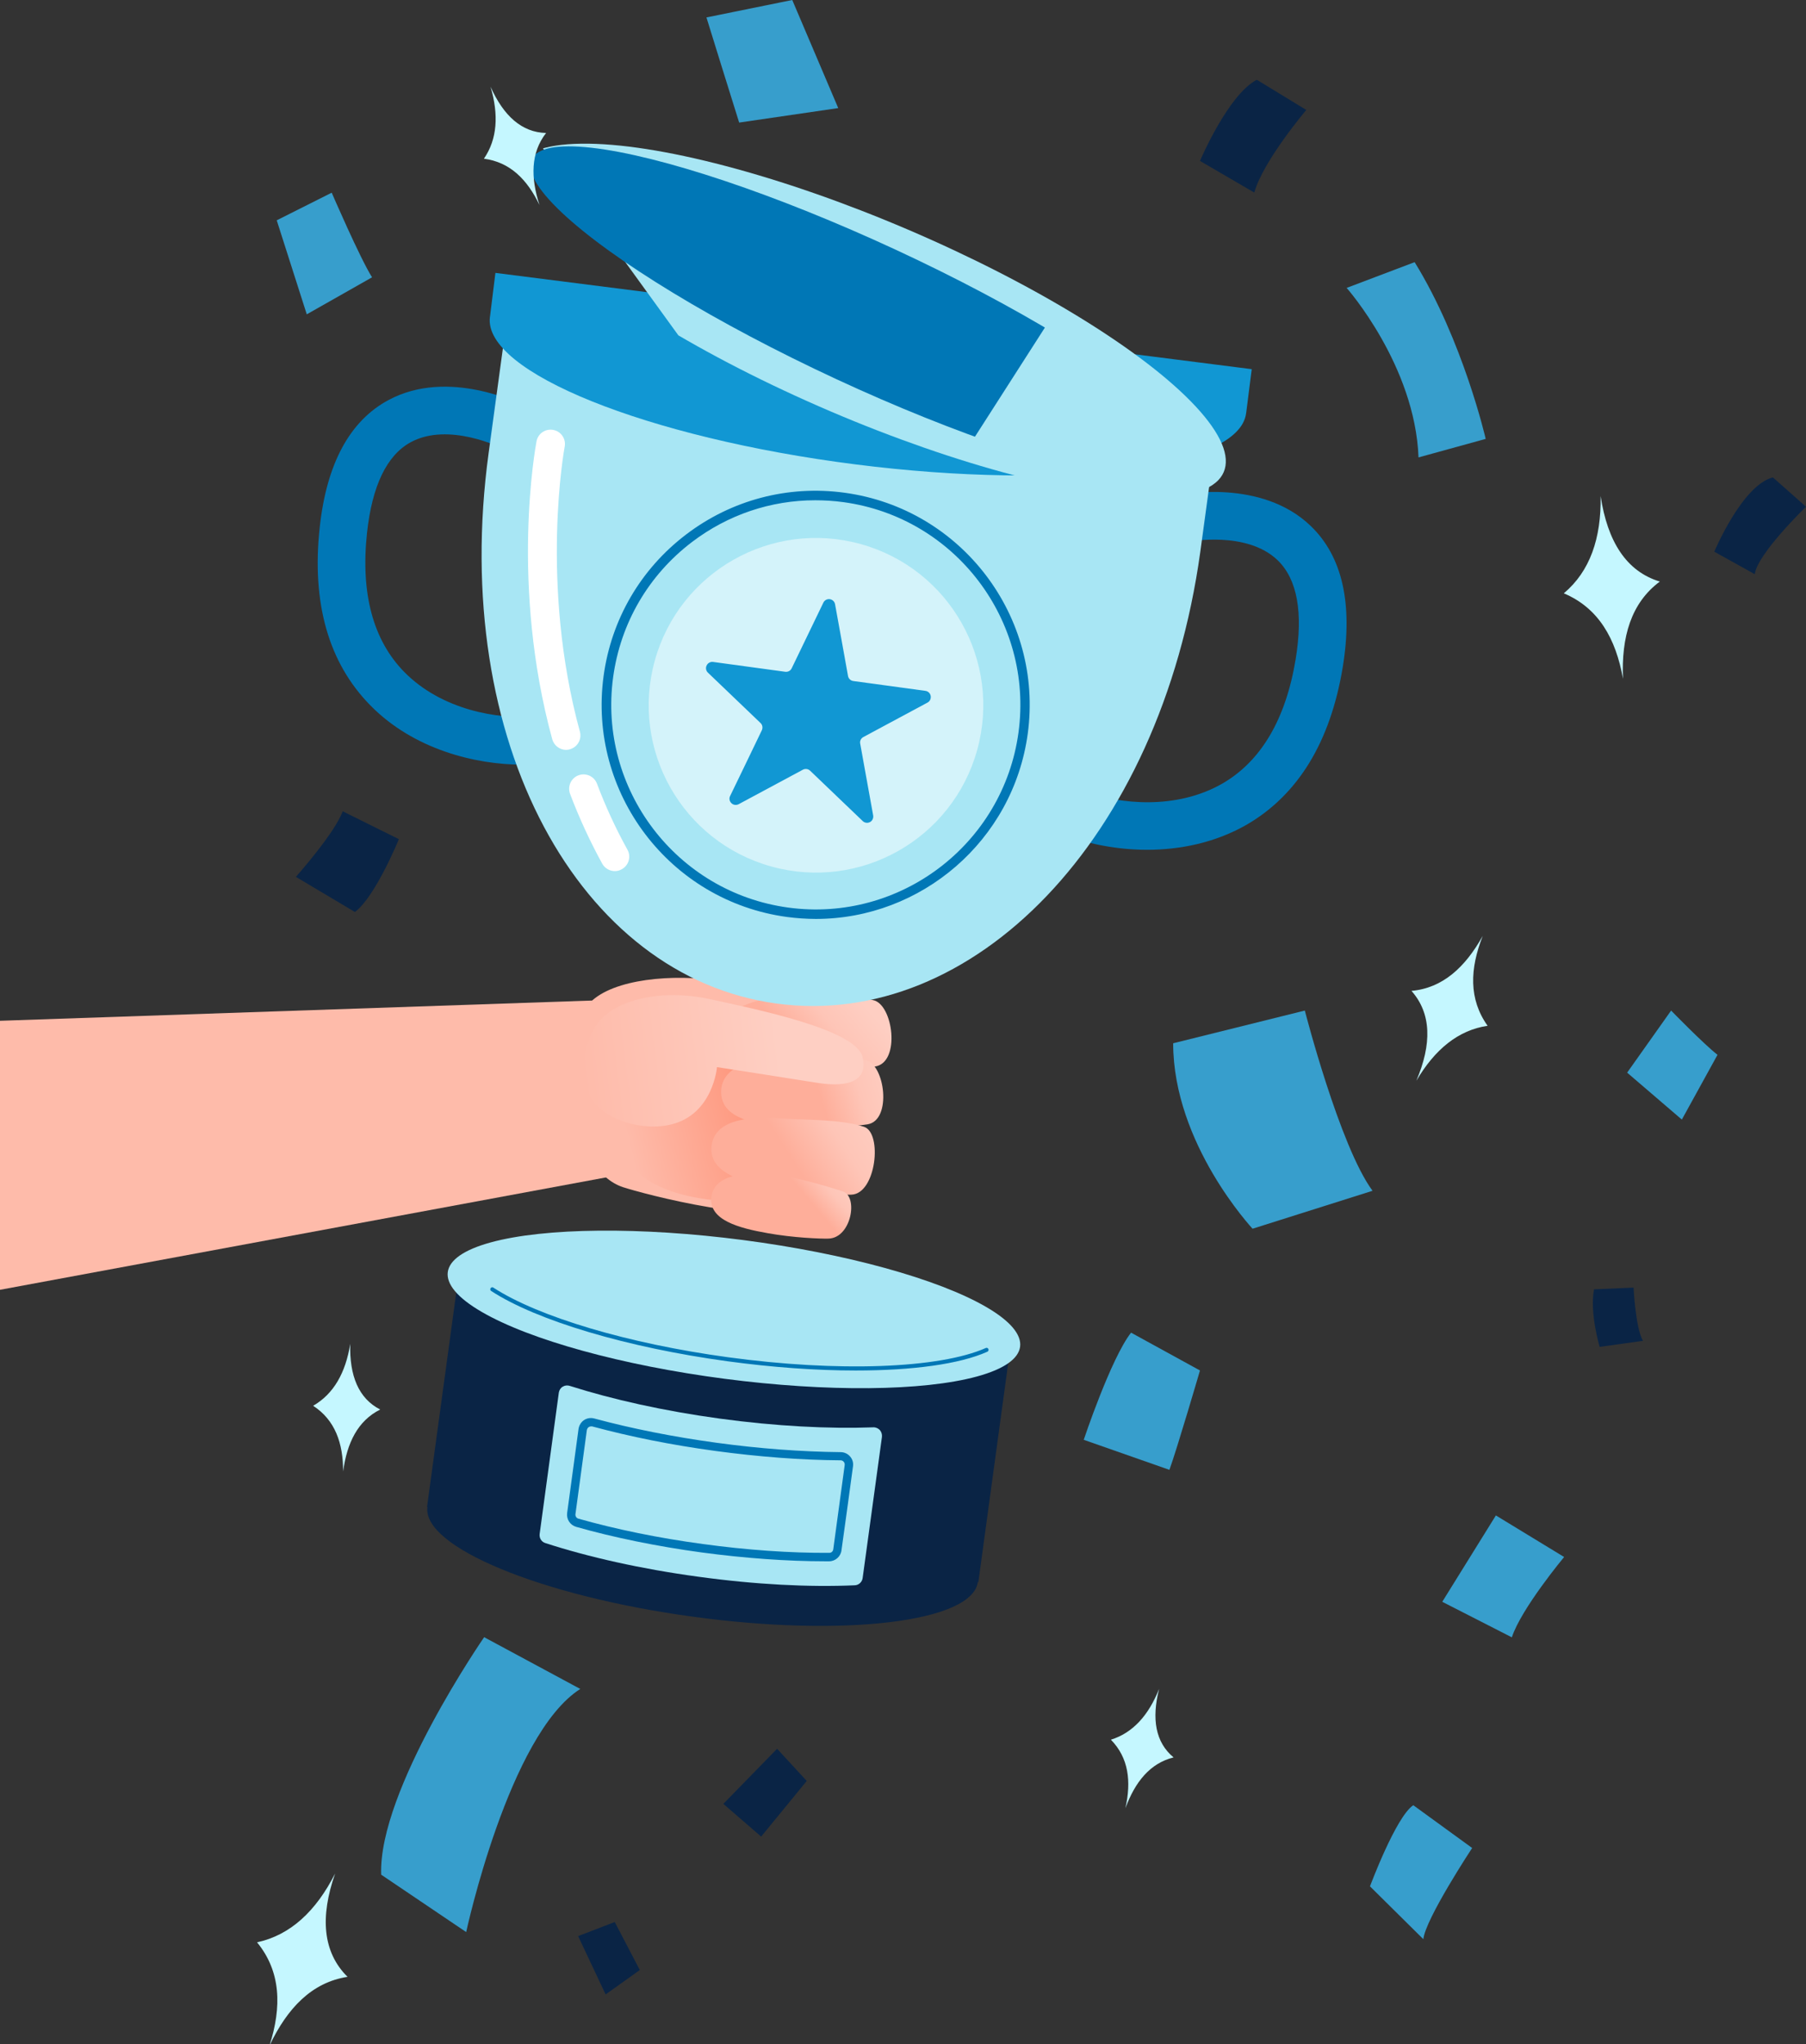 <?xml version="1.0" encoding="utf-8"?>
<!-- Generator: Adobe Illustrator 22.1.0, SVG Export Plug-In . SVG Version: 6.00 Build 0)  -->
<svg version="1.1" id="Layer_1" xmlns="http://www.w3.org/2000/svg" xmlns:xlink="http://www.w3.org/1999/xlink" x="0px" y="0px"
	 viewBox="0 0 1347 1524.5" style="enable-background:new 0 0 1347 1524.5;" xml:space="preserve">
<rect x="0" y="0" width="1347" height="1524.5" fill="#333333" stroke="none"/>
<style type="text/css">
	.st0{clip-path:url(#SVGID_2_);fill:#0A2445;}
	.st1{clip-path:url(#SVGID_4_);fill:#A8E6F4;}
	.st2{clip-path:url(#SVGID_6_);}
	.st3{fill:#0077B6;}
	.st4{clip-path:url(#SVGID_8_);}
	.st5{fill:#A8E6F4;}
	.st6{clip-path:url(#SVGID_10_);}
	.st7{clip-path:url(#SVGID_12_);}
	.st8{clip-path:url(#SVGID_14_);}
	.st9{fill:#FEBBAA;}
	.st10{fill:url(#SVGID_15_);}
	.st11{clip-path:url(#SVGID_17_);}
	.st12{clip-path:url(#SVGID_19_);}
	.st13{fill:url(#SVGID_20_);}
	.st14{fill:url(#SVGID_21_);}
	.st15{fill:url(#SVGID_22_);}
	.st16{fill:url(#SVGID_23_);}
	.st17{clip-path:url(#SVGID_25_);}
	.st18{fill:url(#SVGID_26_);}
	.st19{clip-path:url(#SVGID_28_);}
	.st20{clip-path:url(#SVGID_30_);}
	.st21{opacity:0.5;}
	.st22{fill:#FFFFFF;}
	.st23{fill:#1197D3;}
	.st24{clip-path:url(#SVGID_32_);fill:#1197D3;}
	.st25{clip-path:url(#SVGID_34_);fill:#A8E6F4;}
	.st26{clip-path:url(#SVGID_36_);fill:#0077B6;}
	.st27{fill:#0A2445;}
	.st28{fill:#379ECC;}
	.st29{fill:#C5F7FF;}
</style>
<g id="BG" xmlns:serif="http://www.serif.com/">
</g>
<g>
	<g>
		<defs>
			<rect id="SVGID_1_" y="91.4" width="1059.9" height="1171.6"/>
		</defs>
		<clipPath id="SVGID_2_">
			<use xlink:href="#SVGID_1_"  style="overflow:visible;"/>
		</clipPath>
		<path class="st0" d="M318.5,1123.8l24-176.1l411.2,56.1l-24,176.1l-0.4-0.1c-4.1,29.7-99.3,41.3-212.6,25.8
			c-113.3-15.4-201.9-52.1-197.9-81.8H318.5z"/>
	</g>
</g>
<g>
	<g>
		<defs>
			<rect id="SVGID_3_" y="91.4" width="1059.9" height="1171.6"/>
		</defs>
		<clipPath id="SVGID_4_">
			<use xlink:href="#SVGID_3_"  style="overflow:visible;"/>
		</clipPath>
		<path class="st1" d="M416.8,1038.5c0.3-1.8,1.3-3.5,2.9-4.4c1.6-1,3.5-1.2,5.3-0.6c31.7,10.1,70.1,18.7,111.9,24.4
			c41.8,5.7,81.2,7.7,114.4,6.5c1.9-0.1,3.6,0.7,4.9,2c1.2,1.4,1.8,3.2,1.6,5.1c-1.5,11-5.2,38.1-14.4,105.3c-0.4,3-2.9,5.3-5.9,5.4
			c-33.7,1.5-73.9-0.5-116.7-6.4c-42.8-5.8-82.1-14.7-114.1-25.1c-2.9-0.9-4.6-3.8-4.2-6.8C405,1125.1,413.8,1060.5,416.8,1038.5z"
			/>
	</g>
</g>
<g>
	<g>
		<defs>
			<rect id="SVGID_5_" y="91.4" width="1059.9" height="1171.6"/>
		</defs>
		<clipPath id="SVGID_6_">
			<use xlink:href="#SVGID_5_"  style="overflow:visible;"/>
		</clipPath>
		<g class="st2">
			<path class="st3" d="M615.5,1164.3c-28.4,0-60.2-2.3-92.2-6.6c-33.1-4.5-65.5-11.1-93.6-19.1c-4.5-1.3-7.3-5.7-6.7-10.3l8.5-62.7
				c0.4-2.7,1.9-5.1,4.1-6.6c2.3-1.5,5-1.9,7.6-1.2c28.2,7.6,58.9,13.7,91.1,18.1s63.4,6.7,92.7,7c2.7,0,5.3,1.2,7,3.2
				c1.8,2,2.6,4.7,2.2,7.4c-2,14.9-6.7,49.4-8.6,62.7c-0.6,4.6-4.6,8.1-9.2,8.1C617.6,1164.3,616.5,1164.3,615.5,1164.3z
				 M440.8,1063.7c-0.6,0-1.2,0.2-1.7,0.5c-0.7,0.5-1.2,1.3-1.4,2.2l-8.5,62.7c-0.2,1.5,0.7,3,2.2,3.4c27.8,7.9,59.9,14.5,92.7,18.9
				c32.8,4.5,65.5,6.8,94.4,6.6c1.6,0,2.8-1.1,3-2.7c1.8-13.3,6.5-47.7,8.5-62.7c0.1-0.9-0.1-1.8-0.7-2.5c-0.6-0.7-1.4-1.1-2.3-1.1
				c-29.5-0.2-61-2.6-93.5-7s-63.4-10.6-91.9-18.3l0,0C441.4,1063.7,441.1,1063.7,440.8,1063.7z"/>
		</g>
	</g>
</g>
<g>
	<g>
		<defs>
			<rect id="SVGID_7_" x="-6" y="122.8" width="1088.4" height="1171.6"/>
		</defs>
		<clipPath id="SVGID_8_">
			<use xlink:href="#SVGID_7_"  style="overflow:visible;"/>
		</clipPath>
		<g transform="matrix(1.013,0,0,1,-2.991,15.704)" class="st4">
			
				<ellipse transform="matrix(0.131 -0.991 0.991 0.131 -479.947 1373.724)" class="st5" cx="543.7" cy="960.7" rx="52.2" ry="212.6"/>
		</g>
	</g>
</g>
<g>
	<g>
		<defs>
			<rect id="SVGID_9_" x="-486.2" y="147.7" width="1065.5" height="1177.8"/>
		</defs>
		<clipPath id="SVGID_10_">
			<use xlink:href="#SVGID_9_"  style="overflow:visible;"/>
		</clipPath>
		<g transform="matrix(1.003,0,0,1.003,-242.78,27.821)" class="st6">
			<path class="st5" d="M586.7,895.3c6.2-36.1,123.6-27.9,219.1-74.6c79,78.1,194.7,94.1,191.1,130.5l0,0l-3,22.1l-410.1-55.9
				L586.7,895.3L586.7,895.3z"/>
		</g>
	</g>
</g>
<g>
	<g>
		<defs>
			<rect id="SVGID_11_" x="-6" y="113.4" width="1088.4" height="1171.6"/>
		</defs>
		<clipPath id="SVGID_12_">
			<use xlink:href="#SVGID_11_"  style="overflow:visible;"/>
		</clipPath>
		<g transform="matrix(1.013,0,0,1,-2.991,11.023)" class="st7">
			<g>
				<path class="st3" d="M632.9,1011c-28.9,0-61.1-2.3-94.4-6.9c-73.6-10.2-140.2-30.2-173.9-52.4c-0.7-0.4-0.9-1.4-0.4-2.1
					c0.4-0.7,1.4-0.9,2-0.4c33.3,21.9,99.5,41.8,172.7,51.9c81,11.2,155.6,8.5,189.9-6.9c0.7-0.3,1.6,0,1.9,0.8c0.3,0.8,0,1.6-0.8,2
					C709.4,1006.3,674.7,1011,632.9,1011z"/>
			</g>
		</g>
	</g>
</g>
<g>
	<g>
		<defs>
			<rect id="SVGID_13_" y="91.4" width="1059.9" height="1171.6"/>
		</defs>
		<clipPath id="SVGID_14_">
			<use xlink:href="#SVGID_13_"  style="overflow:visible;"/>
		</clipPath>
		<g class="st8">
			<g transform="matrix(1.097,0,0,1.097,-19.264,-28.203)">
				<path class="st9" d="M-69.3,722.6L454,704.7L451.7,822l-521,96.6L-69.3,722.6L-69.3,722.6z"/>
			</g>
			<g transform="matrix(1.097,0,0,1.097,-19.264,-28.203)">
				<path class="st9" d="M410.3,781.7c-1.3-16.6-4.1-52,4.2-68.6c9.1-18.1,45.5-25,81.1-22c74.6,6.2,111.6,22.4,109.2,45.8
					c-2.6,25.5-14.1,100.2-31.6,108.6c-31.7,15.2-119.1-8.5-132.2-12.8C424,827,412.3,806.8,410.3,781.7z"/>
			</g>
			<g transform="matrix(1,0,0,1,-2.83,-1.212)">
				
					<linearGradient id="SVGID_15_" gradientUnits="userSpaceOnUse" x1="352.445" y1="1849.102" x2="353.945" y2="1849.102" gradientTransform="matrix(-55.858 13.592 13.592 55.858 -4891.696 -107250.211)">
					<stop  offset="0" style="stop-color:#FE9A81"/>
					<stop  offset="1" style="stop-color:#FEBBAA"/>
				</linearGradient>
				<path class="st10" d="M464.6,845.2c-0.5-11.8-4.1-81.5,48.1-85.3c52.2-3.7,101.4,6.3,106.3,23.1c5,16.8,4.5,107.1-24.7,112
					C565,899.8,467.1,903.6,464.6,845.2z"/>
			</g>
		</g>
	</g>
</g>
<g>
	<g>
		<defs>
			
				<rect id="SVGID_16_" x="-628.6" y="146" transform="matrix(0.268 -0.964 0.964 0.268 -683.034 458.698)" width="1177.8" height="1065.5"/>
		</defs>
		<clipPath id="SVGID_17_">
			<use xlink:href="#SVGID_16_"  style="overflow:visible;"/>
		</clipPath>
		<g transform="matrix(0.993,0.135,-0.135,0.993,-185.25,-47.09)" class="st11">
			<path class="st3" d="M809.1,672.1c0,0,11.8,17.7,21.7,49c3.2,10.2,6.5,21.1,6.4,32.7c-0.1,11.7-3.8,22.4-7,32.7
				c-9.9,31-21,49-21,49c0,29.5,106.8,29.5,106.8,0c0,0-11.1-18.1-21-49c-3.3-10.3-6.9-21-7-32.7c-0.1-11.6,3.2-22.5,6.4-32.7
				c9.8-31.3,21.7-49,21.7-49c0-29.5-23.9-53.4-53.4-53.4C833.1,618.7,809.1,642.6,809.1,672.1z"/>
		</g>
	</g>
</g>
<g>
	<g>
		<defs>
			<rect id="SVGID_18_" y="91.4" width="1059.9" height="1171.6"/>
		</defs>
		<clipPath id="SVGID_19_">
			<use xlink:href="#SVGID_18_"  style="overflow:visible;"/>
		</clipPath>
		<g class="st12">
			<g transform="matrix(0.998,-0.063,0.063,0.998,-16.584,9.22)">
				
					<linearGradient id="SVGID_20_" gradientUnits="userSpaceOnUse" x1="193.786" y1="1823.316" x2="195.286" y2="1823.316" gradientTransform="matrix(-31.286 24.049 24.049 31.286 -37180.457 -60934.742)">
					<stop  offset="0" style="stop-color:#FECEC2"/>
					<stop  offset="0.48" style="stop-color:#FEC5B7"/>
					<stop  offset="1" style="stop-color:#FEAE9A"/>
				</linearGradient>
				<path class="st13" d="M507.3,795.7c0.7-23.7,33.8-25.5,53.7-25.4c18.2,0.2,40.1,2.1,59,6.9c14.8,3.8,17.8,47.5-1.4,49.5
					c-7.6,0.8-32.7,1.3-56.5-1.4C533.7,822.3,506.7,816.3,507.3,795.7z"/>
			</g>
			<g transform="matrix(0.965,-0.059,0.059,0.965,-10.158,29.636)">
				
					<linearGradient id="SVGID_21_" gradientUnits="userSpaceOnUse" x1="200.797" y1="1950.774" x2="202.297" y2="1950.774" gradientTransform="matrix(-37.465 9.04 9.04 37.465 -9465.642 -74071.031)">
					<stop  offset="0" style="stop-color:#FECEC2"/>
					<stop  offset="0.48" style="stop-color:#FEC5B7"/>
					<stop  offset="1" style="stop-color:#FEAE9A"/>
				</linearGradient>
				<path class="st14" d="M516.2,845.5c0.7-23.7,33.8-25.5,53.7-25.4c18.2,0.2,40.1,2.1,59,6.9c14.8,3.8,17.8,47.5-1.4,49.5
					c-7.6,0.8-32.7,1.3-56.5-1.4C542.6,872,515.7,866.1,516.2,845.5z"/>
			</g>
			<g transform="matrix(0.957,0.061,-0.061,0.957,21.281,21.566)">
				
					<linearGradient id="SVGID_22_" gradientUnits="userSpaceOnUse" x1="485.107" y1="2022.09" x2="486.607" y2="2022.113" gradientTransform="matrix(-41.563 28.59 29.222 41.114 -38213.949 -96206.477)">
					<stop  offset="0" style="stop-color:#FECEC2"/>
					<stop  offset="0.48" style="stop-color:#FEC5B7"/>
					<stop  offset="1" style="stop-color:#FEAE9A"/>
				</linearGradient>
				<path class="st15" d="M585.4,833.7c0.7-23.7,33.8-25.5,53.7-25.4c18.2,0.2,44.8-2.5,63.7,2.4c14.8,3.8,12.8,51.4-6.4,53.3
					c-7.6,0.8-32.3,2-56.2-0.7C611.8,860.2,584.8,854.3,585.4,833.7z"/>
			</g>
			<g transform="matrix(0.799,0.051,-0.051,0.799,46.785,76.288)">
				
					<linearGradient id="SVGID_23_" gradientUnits="userSpaceOnUse" x1="499.577" y1="3097.364" x2="501.077" y2="3097.435" gradientTransform="matrix(-20.595 16.297 17.255 19.787 -42372.676 -68484.234)">
					<stop  offset="0" style="stop-color:#FECEC2"/>
					<stop  offset="0.48" style="stop-color:#FEC5B7"/>
					<stop  offset="1" style="stop-color:#FEAE9A"/>
				</linearGradient>
				<path class="st16" d="M668,979.8c0.7-23.7,33.8-25.5,53.7-25.4c18.2,0.2,49.4,6.8,68.2,11.7c14.8,3.8,10.7,42.8-10.6,44.7
					c-7.6,0.7-32.7,1.3-56.5-1.4C694.4,1006.3,667.4,1000.4,668,979.8z"/>
			</g>
		</g>
	</g>
</g>
<g>
	<g>
		<defs>
			<rect id="SVGID_24_" x="-5.6" y="89" width="1059.9" height="1171.6"/>
		</defs>
		<clipPath id="SVGID_25_">
			<use xlink:href="#SVGID_24_"  style="overflow:visible;"/>
		</clipPath>
		<g transform="matrix(1,0,0,1,-2.83,-1.212)" class="st17">
			
				<linearGradient id="SVGID_26_" gradientUnits="userSpaceOnUse" x1="355.179" y1="1859.014" x2="356.679" y2="1859.014" gradientTransform="matrix(-98.222 12.538 12.538 98.222 12162.724 -186268.625)">
				<stop  offset="0" style="stop-color:#FECFC3"/>
				<stop  offset="1" style="stop-color:#FEBBAA"/>
			</linearGradient>
			<path class="st18" d="M452.8,759.6c16-14.7,47.2-20.4,80-13.2s108.8,22.4,113.4,43.2c4.6,20.8-16,22-34.5,19S537.6,797,537.6,797
				s-2.9,35.3-34.4,42.8c-24.7,5.9-59.4-6.2-63.5-29.6C435.5,786.9,443.2,768.4,452.8,759.6z"/>
		</g>
	</g>
</g>
<g>
	<g>
		<defs>
			
				<rect id="SVGID_27_" x="-144.6" y="149.3" transform="matrix(0.268 -0.964 0.964 0.268 -331.398 922.496)" width="1171.6" height="1059.9"/>
		</defs>
		<clipPath id="SVGID_28_">
			<use xlink:href="#SVGID_27_"  style="overflow:visible;"/>
		</clipPath>
		<g transform="matrix(0.991,0.135,-0.135,0.991,55.99,-61.066)" class="st19">
			<g>
				<path class="st3" d="M415.6,580.4c-34.4,4.7-81.8-0.2-118.3-28.6c-35.1-27.2-53.6-69.6-55.2-126c-1.4-47.9,11.4-82,38-101.3
					c41.2-30,98.3-10.3,100.7-9.4c9.3,3.3,14.1,13.5,10.8,22.7c-3.3,9.3-13.4,14.1-22.7,10.9c-0.6-0.2-42.2-14.3-68.1,4.7
					c-16.4,12-24.2,36.1-23.2,71.5c1.3,45.2,15.2,78.5,41.5,98.9c31.4,24.3,74.1,25.8,101.2,19.7c9.6-2.2,19.1,3.9,21.3,13.4
					c2.2,9.6-3.9,19.1-13.4,21.3C424.2,579.1,420,579.8,415.6,580.4z"/>
			</g>
			<g transform="matrix(-1,0,0,1,350.28,0)">
				<g>
					<path class="st3" d="M-535.7,580.4c22.2,3,43.5,1.6,60.1-2.2c9.6-2.2,15.6-11.7,13.4-21.3s-11.7-15.6-21.3-13.4
						c-27.1,6.1-69.8,4.6-101.2-19.7c-26.2-20.4-40.2-53.7-41.5-98.9c-1-35.4,6.8-59.4,23.2-71.5c25.9-19,67.6-4.8,68.1-4.7
						c9.3,3.3,19.4-1.6,22.7-10.8c3.3-9.3-1.6-19.5-10.9-22.7c-2.4-0.9-59.5-20.6-100.7,9.4c-26.6,19.3-39.3,53.4-38,101.3
						c1.6,56.4,20.2,98.8,55.2,126C-585,568.5-559.8,577.1-535.7,580.4z"/>
				</g>
			</g>
		</g>
	</g>
</g>
<g>
	<g>
		<defs>
			
				<rect id="SVGID_29_" x="-146.3" y="157.7" transform="matrix(0.268 -0.964 0.964 0.268 -340.725 926.926)" width="1171.6" height="1059.9"/>
		</defs>
		<clipPath id="SVGID_30_">
			<use xlink:href="#SVGID_29_"  style="overflow:visible;"/>
		</clipPath>
		<g transform="matrix(0.991,0.135,-0.135,0.991,55.414,-56.84)" class="st20">
			<g transform="matrix(1.003,0,0,1.003,-233.356,42.18)">
				<g>
					<path class="st5" d="M591,306.2v-78c0-25.8,20.9-46.8,46.8-46.8h440.6c12.4,0,24.3,4.9,33.1,13.7c8.8,8.8,13.7,20.7,13.7,33.1
						c0,35.9,0,79.3,0,79.3c-0.5,216.6-120,375.3-267,375.3C710.7,682.8,591,523.5,591,306.2z"/>
				</g>
			</g>
			<g transform="matrix(1.003,0,0,1.003,-233.156,32.945)">
				<g transform="matrix(0.909,0,0,0.909,37.187,17.031)" class="st21">
					
						<ellipse transform="matrix(-0.991 -0.135 0.135 -0.991 1729.561 1110.281)" class="st22" cx="902.5" cy="496.4" rx="136.8" ry="136.8"/>
				</g>
				<g transform="matrix(1.036,0,0,1.036,-14.689,-8.289)">
					<g>
						<path class="st3" d="M862.3,612c-6.8,0.9-13.8,1.4-20.9,1.4c-84.7,0-153.6-68.9-153.6-153.6c0-41,16-79.6,45-108.6
							s67.6-45,108.6-45l0,0c84.7,0,153.6,68.9,153.6,153.6C995,537.4,937.1,601.8,862.3,612z M821.3,314.4
							c-31.6,4.3-60.7,18.7-83.6,41.6c-27.7,27.7-43,64.6-43,103.8c0,80.9,65.8,146.8,146.8,146.8c80.9,0,146.8-65.8,146.8-146.8
							c0-80.9-65.8-146.8-146.8-146.8C834.6,313,827.9,313.5,821.3,314.4z"/>
					</g>
				</g>
				<g transform="matrix(1.187,0,0,1.187,-244.26,-99.271)">
					<path class="st23" d="M923.9,413.9c0.5-1.6,2-2.7,3.7-2.7s3.2,1.1,3.7,2.7c4.5,13.7,11.6,35.7,14.1,43.4c0.5,1.6,2,2.7,3.7,2.7
						c8,0,31.2,0,45.6,0c1.7,0,3.2,1.1,3.7,2.7s0,3.4-1.4,4.4c-11.7,8.5-30.4,22.1-36.9,26.8c-1.4,1-2,2.8-1.4,4.4
						c2.5,7.6,9.6,29.7,14.1,43.4c0.5,1.6,0,3.4-1.4,4.4s-3.2,1-4.6,0c-11.7-8.5-30.4-22.1-36.9-26.8c-1.4-1-3.2-1-4.6,0
						c-6.5,4.7-25.2,18.3-36.9,26.8c-1.4,1-3.3,1-4.6,0c-1.4-1-2-2.8-1.4-4.4c4.5-13.7,11.6-35.7,14.1-43.4c0.5-1.6,0-3.4-1.4-4.4
						c-6.5-4.7-25.2-18.3-36.9-26.8c-1.4-1-2-2.8-1.4-4.4c0.5-1.6,2-2.7,3.7-2.7c14.4,0,37.6,0,45.6,0c1.7,0,3.2-1.1,3.7-2.7
						C912.3,449.6,919.4,427.6,923.9,413.9z"/>
				</g>
			</g>
			<g transform="matrix(1.003,0,0,1.003,-233.156,27.821)">
				<g>
					<path class="st22" d="M677.7,531.4c-4.7,0.6-9.3-1.9-11.3-6.4c-46.6-109.6-41.7-213.5-41.5-217.9c0.3-5.9,5.3-10.4,11.2-10.1
						s10.4,5.3,10.1,11.2l0,0c-0.1,1-4.8,103.5,39.8,208.4c2.3,5.4-0.2,11.7-5.7,14C679.6,531,678.6,531.2,677.7,531.4z"/>
				</g>
				<g>
					<path class="st22" d="M725.7,615.8c-3.7,0.5-7.6-1-10-4.2c-11.1-15-21.5-31.2-30.7-48.2c-2.8-5.2-0.9-11.7,4.3-14.5
						s11.7-0.9,14.5,4.3c8.7,16.1,18.5,31.4,29.1,45.6c3.5,4.7,2.5,11.4-2.2,14.9C729.1,614.9,727.4,615.6,725.7,615.8z"/>
				</g>
			</g>
		</g>
	</g>
</g>
<g>
	<g>
		<defs>
			
				<rect id="SVGID_31_" x="-91.2" y="156.9" transform="matrix(0.135 -0.991 0.991 0.135 -252.783 1084.039)" width="1171.6" height="1059.9"/>
		</defs>
		<clipPath id="SVGID_32_">
			<use xlink:href="#SVGID_31_"  style="overflow:visible;"/>
		</clipPath>
		<path class="st24" d="M369.5,203.5l564.1,71.8l-4.1,32.3l0,0c0,0.2-0.1,0.4-0.1,0.6c-5.2,40.9-135.8,57.9-291.4,38.1
			s-277.8-69-272.6-109.9c0-0.2,0.1-0.4,0.1-0.6l0,0L369.5,203.5L369.5,203.5z"/>
	</g>
	<g>
		<defs>
			
				<rect id="SVGID_33_" x="-232.7" y="-663.6" transform="matrix(0.514 -0.858 0.858 0.514 211.136 217.045)" width="1059.8" height="1171.5"/>
		</defs>
		<clipPath id="SVGID_34_">
			<use xlink:href="#SVGID_33_"  style="overflow:visible;"/>
		</clipPath>
		
			<ellipse transform="matrix(-0.393 0.919 -0.919 -0.393 1122.795 -262.511)" class="st25" cx="648" cy="239.3" rx="73.7" ry="287.8"/>
	</g>
	<g>
		<defs>
			
				<rect id="SVGID_35_" x="-91.2" y="156.9" transform="matrix(0.135 -0.991 0.991 0.135 -252.783 1084.039)" width="1171.6" height="1059.9"/>
		</defs>
		<clipPath id="SVGID_36_">
			<use xlink:href="#SVGID_35_"  style="overflow:visible;"/>
		</clipPath>
		
			<ellipse transform="matrix(-0.421 0.907 -0.907 -0.421 1130.585 -252.49)" class="st26" cx="645.8" cy="234.4" rx="53.1" ry="275.1"/>
	</g>
</g>
<g id="Trophy3">
</g>
<g id="Trophy2">
</g>
<g id="Trophy_Coin1">
</g>
<g id="Blue">
	<path class="st27" d="M895,120c0,0,21-49.5,42.4-60.5L974.3,82c0,0-32.1,37.8-38.8,61.6L895,120z"/>
	<path class="st27" d="M539.5,1345.2l40.1-41.1l22.1,24l-34,41.5L539.5,1345.2z"/>
	<path class="st27" d="M1193.1,1004.4c0,0-7.6-25.3-4.2-42.9l29.5-1.3c0,0,1.4,30,7,39.7L1193.1,1004.4z"/>
	<path class="st27" d="M220.7,653.9c0,0,29-32.6,34.9-48.9l41.9,20.8c0,0-17.6,43.1-32.8,54.3L220.7,653.9z"/>
	<path class="st27" d="M451.7,1487.3l-20.5-43.5l27.3-10.5l18.7,35.8L451.7,1487.3z"/>
	<path class="st27" d="M1278.6,411.4c0,0,20.8-49.6,43.7-55.4l24.7,21.9c0,0-36.5,35.3-38.2,50.3L1278.6,411.4z"/>
</g>
<g id="Red">
	<g>
		<path class="st28" d="M1004.4,214.7c0,0,51,57.7,53.6,126.4l50.1-13.8c0,0-16.8-73.2-53-131.8L1004.4,214.7z"/>
		<path class="st28" d="M347.7,1440.8c0,0,31.8-147.4,85.1-181.3l-71.7-38.6c0,0-79.1,114.3-76.8,177.1L347.7,1440.8z"/>
		<path class="st28" d="M1075.7,1194.5l40-64.4l50.9,31c0,0-31.9,38.3-39,59.9L1075.7,1194.5z"/>
		<path class="st28" d="M526.9,13c0,0,21.1,68.1,24.4,78.4l73.9-10.8L590.9,0L526.9,13z"/>
		<path class="st28" d="M875,778l98.2-24.4c0,0,26,101.2,50.5,134.4l-89.5,28.3C934.3,916.2,875.1,853.4,875,778z"/>
		<path class="st28" d="M1213.6,799.9l32.8-46.3c0,0,24.2,24.9,34.6,33l-26.6,48.3L1213.6,799.9z"/>
		<path class="st28" d="M228.8,234.4l-22.4-70.1l41-20.6c0,0,21.1,48.9,30.1,63.1L228.8,234.4z"/>
		<path class="st28" d="M1021.8,1406.7c0,0,19.3-51.9,32.3-60.5l43.9,31.9c0,0-34.9,52.9-36.4,68L1021.8,1406.7z"/>
		<path class="st28" d="M808.3,1073.7c0,0,20.2-60.6,35.3-79.9L895,1022c0,0-17.1,58.5-22.8,74.1L808.3,1073.7z"/>
	</g>
</g>
<g id="Blink">
	<g>
		<g transform="matrix(0.743,-0.091,0.091,0.743,85.9,78.634)">
			<path class="st29" d="M1421.8,566.2c1.3,45.8,16.3,77.6,48.2,91.7c-31.2,17.8-44.9,50.3-48.2,91.7c-2.2-40.6-15.6-73-48.2-91.7
				C1402.1,639.4,1417.4,608.1,1421.8,566.2z"/>
		</g>
		<g transform="matrix(0.7,0.267,-0.267,0.7,-159.312,275.6)">
			<path class="st29" d="M1043.9,1204c1.3,45.8,16.3,77.6,48.2,91.7c-31.2,17.8-44.9,50.3-48.2,91.7c-2.2-40.6-15.6-73-48.2-91.7
				C1024.2,1277.1,1039.5,1245.8,1043.9,1204z"/>
		</g>
		<g transform="matrix(0.519,0.029,-0.029,0.519,-113.625,260.595)">
			<path class="st29" d="M799.6,1384.1c1.3,45.8,16.3,77.6,48.2,91.7c-31.2,17.8-44.9,50.3-48.2,91.7c-2.2-40.6-15.6-73-48.2-91.7
				C779.9,1457.2,795.3,1425.9,799.6,1384.1z"/>
		</g>
		<g transform="matrix(0.481,-0.199,0.199,0.481,-91.324,51.618)">
			<path class="st29" d="M802,358.9c1.3,45.8,16.3,77.6,48.2,91.7c-31.2,17.8-44.9,50.3-48.2,91.7c-2.2-40.6-15.6-73-48.2-91.7
				C782.3,432,797.6,400.7,802,358.9z"/>
		</g>
		<g transform="matrix(-0.589,-0.27,0.27,-0.589,364.557,841.574)">
			<path class="st29" d="M-947.7,494.9c1.3,45.8,16.3,77.6,48.2,91.7c-31.2,17.8-44.9,50.3-48.2,91.7c-2.2-40.6-15.6-73-48.2-91.7
				C-967.4,568.1-952,536.8-947.7,494.9z"/>
		</g>
		<g transform="matrix(0.485,0.137,-0.137,0.485,60.642,635.907)">
			<path class="st29" d="M1871.3,757.1c1.3,45.8,16.3,77.6,48.2,91.7c-31.2,17.8-44.9,50.3-48.2,91.7c-2.2-40.6-15.6-73-48.2-91.7
				C1851.6,830.3,1867,798.9,1871.3,757.1z"/>
		</g>
	</g>
</g>
</svg>
